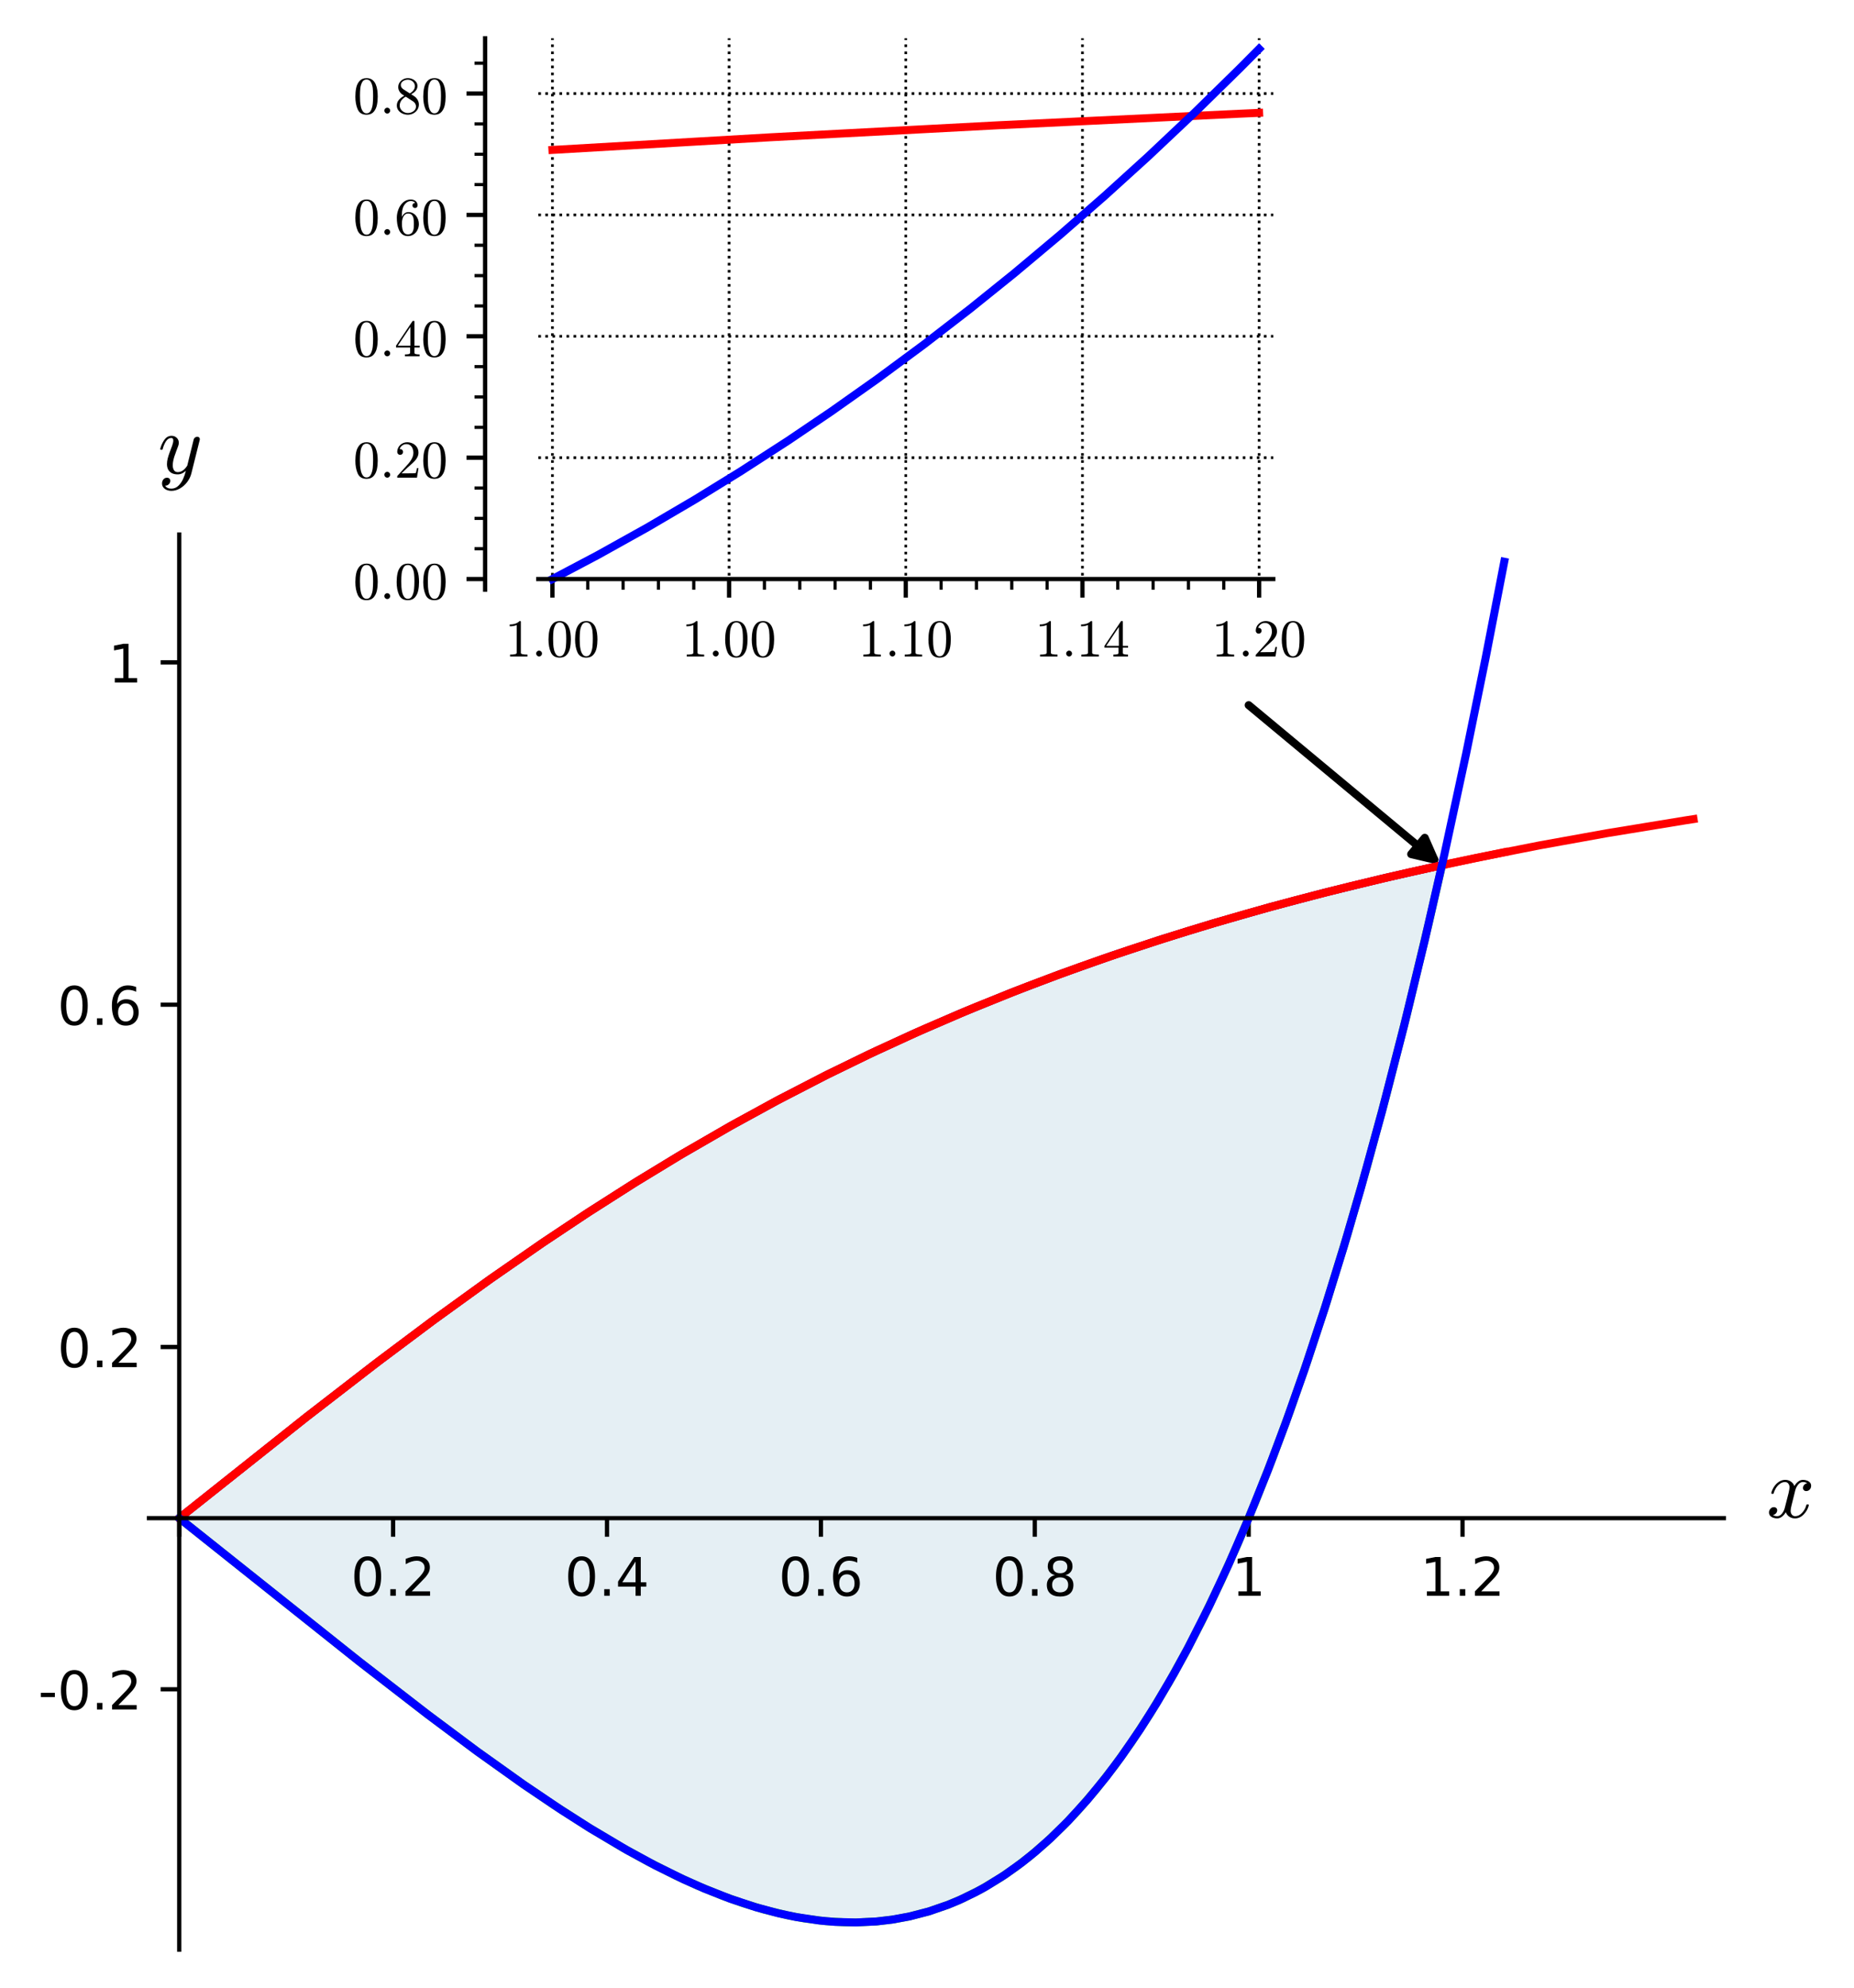 <?xml version="1.0" encoding="utf-8" standalone="no"?>
<!DOCTYPE svg PUBLIC "-//W3C//DTD SVG 1.1//EN"
  "http://www.w3.org/Graphics/SVG/1.1/DTD/svg11.dtd">
<!-- Created with matplotlib (https://matplotlib.org/) -->
<svg height="373.824pt" version="1.1" viewBox="0 0 348.723 373.824" width="348.723pt" xmlns="http://www.w3.org/2000/svg" xmlns:xlink="http://www.w3.org/1999/xlink">
 <defs>
  <style type="text/css">
*{stroke-linecap:butt;stroke-linejoin:round;}
  </style>
 </defs>
 <g id="figure_1">
  <g id="patch_1">
   <path d="M -0 373.824 
L 348.723 373.824 
L 348.723 0 
L -0 0 
z
" style="fill:#ffffff;"/>
  </g>
  <g id="axes_1">
   <g id="patch_2">
    <path d="M 28.014 366.624 
L 324.243 366.624 
L 324.243 100.512 
L 28.014 100.512 
z
" style="fill:#ffffff;"/>
   </g>
   <g id="patch_3">
    <path clip-path="url(#pbba88d4cce)" d="M 271.074 163.372 
L 270.325 166.693 
L 269.576 169.976 
L 268.735 173.615 
L 267.92 177.103 
L 267.274 179.835 
L 266.628 182.541 
L 265.931 185.432 
L 265.233 188.293 
L 264.292 192.103 
L 263.351 195.857 
L 262.361 199.751 
L 261.473 203.19 
L 260.834 205.635 
L 260.195 208.054 
L 259.54 210.509 
L 258.884 212.938 
L 258.249 215.272 
L 257.263 218.843 
L 256.502 221.559 
L 255.741 224.242 
L 254.597 228.21 
L 253.836 230.81 
L 253.074 233.378 
L 252.213 236.242 
L 251.37 239.006 
L 250.526 241.731 
L 249.492 245.018 
L 248.722 247.427 
L 247.579 250.945 
L 246.959 252.822 
L 246.339 254.679 
L 245.645 256.734 
L 244.951 258.765 
L 244.044 261.378 
L 243.137 263.949 
L 242.197 266.568 
L 241.56 268.318 
L 240.923 270.047 
L 240.153 272.111 
L 238.927 275.332 
L 238.009 277.695 
L 237.105 279.983 
L 236.201 282.231 
L 235.249 284.555 
L 234.519 286.307 
L 233.789 288.034 
L 233.346 289.071 
L 232.474 291.082 
L 231.603 293.058 
L 230.905 294.614 
L 230.055 296.48 
L 229.205 298.313 
L 228.552 299.699 
L 227.899 301.067 
L 227.317 302.268 
L 226.398 304.136 
L 225.479 305.968 
L 224.727 307.439 
L 223.976 308.885 
L 223.582 309.633 
L 222.238 312.135 
L 221.547 313.394 
L 220.855 314.633 
L 220.268 315.668 
L 219.507 316.991 
L 218.746 318.29 
L 218.022 319.502 
L 217.298 320.694 
L 216.203 322.459 
L 215.193 324.045 
L 214.334 325.361 
L 213.592 326.476 
L 212.85 327.571 
L 211.892 328.953 
L 210.933 330.3 
L 210.118 331.42 
L 208.88 333.073 
L 207.746 334.54 
L 207.083 335.374 
L 205.721 337.043 
L 204.4 338.599 
L 203.219 339.939 
L 202.297 340.952 
L 201.376 341.937 
L 201.152 342.172 
L 200.055 343.299 
L 198.958 344.387 
L 198.636 344.699 
L 197.184 346.065 
L 196.099 347.042 
L 195.229 347.798 
L 194.36 348.532 
L 193.968 348.855 
L 192.908 349.705 
L 191.848 350.522 
L 191.635 350.682 
L 190.635 351.415 
L 189.636 352.119 
L 188.718 352.741 
L 187.864 353.298 
L 187.01 353.835 
L 186.824 353.949 
L 185.459 354.757 
L 184.378 355.362 
L 183.112 356.03 
L 181.912 356.625 
L 180.963 357.068 
L 179.966 357.51 
L 178.968 357.926 
L 178.486 358.119 
L 176.952 358.693 
L 175.975 359.028 
L 174.181 359.586 
L 173.792 359.697 
L 172.427 360.059 
L 171.207 360.346 
L 169.541 360.685 
L 168.882 360.802 
L 167.785 360.977 
L 166.377 361.164 
L 164.997 361.307 
L 163.943 361.39 
L 163.042 361.444 
L 161.507 361.498 
L 159.665 361.504 
L 158.892 361.487 
L 157.83 361.446 
L 157.065 361.404 
L 155.814 361.312 
L 154.105 361.143 
L 152.963 361.002 
L 152.367 360.919 
L 150.232 360.576 
L 149.225 360.389 
L 147.66 360.066 
L 147.405 360.01 
L 145.358 359.523 
L 145.07 359.45 
L 144.004 359.168 
L 142.082 358.618 
L 141.128 358.326 
L 140.369 358.084 
L 138.092 357.315 
L 137.972 357.272 
L 136.129 356.597 
L 134.857 356.107 
L 133.688 355.64 
L 132.979 355.348 
L 131.115 354.553 
L 130.077 354.094 
L 129.382 353.78 
L 127.59 352.947 
L 127.237 352.778 
L 125.509 351.937 
L 124.659 351.511 
L 122.928 350.624 
L 121.986 350.129 
L 120.806 349.498 
L 119.687 348.888 
L 118.941 348.475 
L 116.898 347.32 
L 115.807 346.69 
L 114.699 346.04 
L 113.884 345.555 
L 112.879 344.951 
L 111.113 343.872 
L 109.944 343.144 
L 109.346 342.769 
L 108.177 342.028 
L 106.133 340.711 
L 104.805 339.842 
L 104.156 339.413 
L 102.887 338.568 
L 101.95 337.937 
L 100.513 336.962 
L 99.457 336.238 
L 97.726 335.039 
L 96.842 334.421 
L 95.357 333.375 
L 94.035 332.435 
L 93.048 331.728 
L 92.561 331.379 
L 90.995 330.246 
L 89.855 329.416 
L 88.639 328.525 
L 87.582 327.747 
L 86.712 327.103 
L 84.984 325.817 
L 84.111 325.164 
L 82.855 324.219 
L 80.854 322.706 
L 80.505 322.442 
L 79.564 321.725 
L 78.085 320.596 
L 76.657 319.5 
L 74.941 318.178 
L 74.554 317.878 
L 73.229 316.852 
L 71.819 315.757 
L 71.129 315.22 
L 69.341 313.824 
L 68.144 312.886 
L 66.647 311.711 
L 65.606 310.891 
L 65.267 310.625 
L 62.969 308.812 
L 62.124 308.144 
L 61.61 307.737 
L 60.546 306.895 
L 58.21 305.041 
L 57.996 304.872 
L 56.451 303.643 
L 55.642 303 
L 54.563 302.141 
L 52.482 300.482 
L 51.444 299.654 
L 50.666 299.033 
L 48.749 297.503 
L 48.335 297.173 
L 46.71 295.874 
L 45.957 295.272 
L 44.453 294.07 
L 43.093 292.982 
L 41.472 291.686 
L 40.456 290.873 
L 39.358 289.995 
L 37.916 288.842 
L 37.192 288.262 
L 36.062 287.358 
L 34.669 286.244 
L 33.711 285.478 
L 33.711 285.478 
L 34.736 284.657 
L 36.361 283.357 
L 37.746 282.25 
L 38.291 281.814 
L 40.236 280.261 
L 40.635 279.942 
L 42.639 278.342 
L 42.858 278.167 
L 44.84 276.588 
L 46.177 275.524 
L 46.344 275.391 
L 47.665 274.341 
L 49.521 272.868 
L 50.755 271.891 
L 51.251 271.498 
L 52.938 270.166 
L 53.747 269.528 
L 55.623 268.051 
L 56.169 267.622 
L 57.598 266.501 
L 58.856 265.517 
L 60.225 264.448 
L 61.268 263.636 
L 62.838 262.416 
L 63.94 261.563 
L 64.186 261.373 
L 66.16 259.849 
L 66.988 259.213 
L 67.825 258.57 
L 69.48 257.304 
L 70.169 256.778 
L 71.746 255.579 
L 73.464 254.279 
L 74.098 253.8 
L 75.628 252.649 
L 76.613 251.911 
L 77.51 251.24 
L 78.742 250.323 
L 80.811 248.79 
L 81.211 248.494 
L 82.271 247.714 
L 83.407 246.881 
L 84.84 245.835 
L 85.93 245.042 
L 87.329 244.03 
L 88.158 243.433 
L 89.813 242.246 
L 90.744 241.581 
L 91.861 240.788 
L 92.871 240.072 
L 94.135 239.182 
L 95.631 238.134 
L 96.959 237.209 
L 98.682 236.017 
L 98.891 235.873 
L 100.1 235.042 
L 101.913 233.805 
L 103.21 232.926 
L 104.009 232.388 
L 105.562 231.346 
L 106.078 231.002 
L 107.813 229.85 
L 108.795 229.202 
L 109.695 228.612 
L 110.679 227.969 
L 112.687 226.667 
L 113.269 226.292 
L 114.958 225.21 
L 115.652 224.769 
L 117.663 223.497 
L 118.566 222.931 
L 119.579 222.299 
L 120.72 221.591 
L 122.206 220.675 
L 122.876 220.265 
L 124.662 219.179 
L 126.072 218.329 
L 126.663 217.974 
L 127.526 217.459 
L 129.698 216.174 
L 130.353 215.789 
L 131.194 215.298 
L 133.131 214.175 
L 133.724 213.834 
L 135.361 212.898 
L 136.087 212.486 
L 137.314 211.794 
L 138.659 211.041 
L 140.068 210.259 
L 141.508 209.467 
L 142.371 208.995 
L 143.871 208.182 
L 144.817 207.672 
L 145.871 207.109 
L 146.593 206.725 
L 147.77 206.102 
L 149.057 205.427 
L 150.422 204.718 
L 151.397 204.214 
L 152.521 203.638 
L 154.225 202.773 
L 155.599 202.082 
L 156.302 201.731 
L 157.656 201.06 
L 158.663 200.565 
L 160.008 199.908 
L 161.082 199.388 
L 162.692 198.615 
L 163.308 198.322 
L 164.955 197.543 
L 166.095 197.01 
L 167.372 196.417 
L 168.318 195.981 
L 169.65 195.372 
L 170.998 194.762 
L 171.682 194.454 
L 173.459 193.662 
L 174.136 193.363 
L 175.16 192.913 
L 177.314 191.976 
L 178.528 191.455 
L 179.684 190.963 
L 180.487 190.623 
L 181.85 190.051 
L 183.031 189.56 
L 183.612 189.32 
L 185.579 188.514 
L 186.937 187.965 
L 187.038 187.924 
L 188.414 187.373 
L 190.065 186.719 
L 191.663 186.094 
L 192.083 185.93 
L 193.002 185.575 
L 194.37 185.05 
L 196.446 184.264 
L 197.561 183.846 
L 198.745 183.407 
L 199.322 183.194 
L 200.592 182.729 
L 201.361 182.449 
L 203.141 181.808 
L 204.282 181.401 
L 205.412 181.001 
L 206.248 180.708 
L 208.212 180.026 
L 209.061 179.734 
L 209.668 179.526 
L 211.885 178.776 
L 212.309 178.634 
L 214.113 178.035 
L 214.494 177.909 
L 216.142 177.37 
L 217.383 176.969 
L 218.635 176.567 
L 219.829 176.188 
L 220.872 175.859 
L 222.506 175.349 
L 223.08 175.172 
L 224.663 174.685 
L 225.929 174.301 
L 226.9 174.008 
L 228.075 173.657 
L 229.58 173.212 
L 230.642 172.901 
L 231.169 172.747 
L 233.432 172.095 
L 233.99 171.936 
L 234.783 171.711 
L 236.497 171.229 
L 237.444 170.965 
L 238.897 170.564 
L 240.057 170.247 
L 241.167 169.946 
L 242.135 169.686 
L 244.074 169.17 
L 244.376 169.09 
L 246.09 168.642 
L 246.632 168.501 
L 248.469 168.028 
L 249.05 167.88 
L 250.504 167.512 
L 252.577 166.994 
L 253.501 166.766 
L 254.05 166.631 
L 255.055 166.386 
L 256.462 166.045 
L 258.537 165.549 
L 259.001 165.439 
L 260.042 165.194 
L 261.913 164.758 
L 263.275 164.445 
L 264.316 164.207 
L 265.512 163.937 
L 266.61 163.69 
L 267.972 163.388 
L 268.11 163.357 
L 269.366 163.081 
L 271.074 162.709 
z
" style="fill:#cde0eb;opacity:0.5;"/>
   </g>
   <g id="matplotlib.axis_1">
    <g id="xtick_1">
     <g id="line2d_1">
      <defs>
       <path d="M 0 0 
L 0 3.5 
" id="m50b30a986e" style="stroke:#000000;stroke-width:0.8;"/>
      </defs>
      <g>
       <use style="stroke:#000000;stroke-width:0.8;" x="33.711" xlink:href="#m50b30a986e" y="285.478"/>
      </g>
     </g>
    </g>
    <g id="xtick_2">
     <g id="line2d_2">
      <g>
       <use style="stroke:#000000;stroke-width:0.8;" x="73.942" xlink:href="#m50b30a986e" y="285.478"/>
      </g>
     </g>
     <g id="text_1">
      <!-- 0.2 -->
      <defs>
       <path d="M 31.781 66.406 
Q 24.172 66.406 20.328 58.906 
Q 16.5 51.422 16.5 36.375 
Q 16.5 21.391 20.328 13.891 
Q 24.172 6.391 31.781 6.391 
Q 39.453 6.391 43.281 13.891 
Q 47.125 21.391 47.125 36.375 
Q 47.125 51.422 43.281 58.906 
Q 39.453 66.406 31.781 66.406 
z
M 31.781 74.219 
Q 44.047 74.219 50.516 64.516 
Q 56.984 54.828 56.984 36.375 
Q 56.984 17.969 50.516 8.266 
Q 44.047 -1.422 31.781 -1.422 
Q 19.531 -1.422 13.062 8.266 
Q 6.594 17.969 6.594 36.375 
Q 6.594 54.828 13.062 64.516 
Q 19.531 74.219 31.781 74.219 
z
" id="DejaVuSans-48"/>
       <path d="M 10.688 12.406 
L 21 12.406 
L 21 0 
L 10.688 0 
z
" id="DejaVuSans-46"/>
       <path d="M 19.188 8.297 
L 53.609 8.297 
L 53.609 0 
L 7.328 0 
L 7.328 8.297 
Q 12.938 14.109 22.625 23.891 
Q 32.328 33.688 34.812 36.531 
Q 39.547 41.844 41.422 45.531 
Q 43.312 49.219 43.312 52.781 
Q 43.312 58.594 39.234 62.25 
Q 35.156 65.922 28.609 65.922 
Q 23.969 65.922 18.812 64.312 
Q 13.672 62.703 7.812 59.422 
L 7.812 69.391 
Q 13.766 71.781 18.938 73 
Q 24.125 74.219 28.422 74.219 
Q 39.75 74.219 46.484 68.547 
Q 53.219 62.891 53.219 53.422 
Q 53.219 48.922 51.531 44.891 
Q 49.859 40.875 45.406 35.406 
Q 44.188 33.984 37.641 27.219 
Q 31.109 20.453 19.188 8.297 
z
" id="DejaVuSans-50"/>
      </defs>
      <g transform="translate(65.99 300.076)scale(0.1 -0.1)">
       <use xlink:href="#DejaVuSans-48"/>
       <use x="63.623" xlink:href="#DejaVuSans-46"/>
       <use x="95.41" xlink:href="#DejaVuSans-50"/>
      </g>
     </g>
    </g>
    <g id="xtick_3">
     <g id="line2d_3">
      <g>
       <use style="stroke:#000000;stroke-width:0.8;" x="114.173" xlink:href="#m50b30a986e" y="285.478"/>
      </g>
     </g>
     <g id="text_2">
      <!-- 0.4 -->
      <defs>
       <path d="M 37.797 64.312 
L 12.891 25.391 
L 37.797 25.391 
z
M 35.203 72.906 
L 47.609 72.906 
L 47.609 25.391 
L 58.016 25.391 
L 58.016 17.188 
L 47.609 17.188 
L 47.609 0 
L 37.797 0 
L 37.797 17.188 
L 4.891 17.188 
L 4.891 26.703 
z
" id="DejaVuSans-52"/>
      </defs>
      <g transform="translate(106.221 300.076)scale(0.1 -0.1)">
       <use xlink:href="#DejaVuSans-48"/>
       <use x="63.623" xlink:href="#DejaVuSans-46"/>
       <use x="95.41" xlink:href="#DejaVuSans-52"/>
      </g>
     </g>
    </g>
    <g id="xtick_4">
     <g id="line2d_4">
      <g>
       <use style="stroke:#000000;stroke-width:0.8;" x="154.404" xlink:href="#m50b30a986e" y="285.478"/>
      </g>
     </g>
     <g id="text_3">
      <!-- 0.6 -->
      <defs>
       <path d="M 33.016 40.375 
Q 26.375 40.375 22.484 35.828 
Q 18.609 31.297 18.609 23.391 
Q 18.609 15.531 22.484 10.953 
Q 26.375 6.391 33.016 6.391 
Q 39.656 6.391 43.531 10.953 
Q 47.406 15.531 47.406 23.391 
Q 47.406 31.297 43.531 35.828 
Q 39.656 40.375 33.016 40.375 
z
M 52.594 71.297 
L 52.594 62.312 
Q 48.875 64.062 45.094 64.984 
Q 41.312 65.922 37.594 65.922 
Q 27.828 65.922 22.672 59.328 
Q 17.531 52.734 16.797 39.406 
Q 19.672 43.656 24.016 45.922 
Q 28.375 48.188 33.594 48.188 
Q 44.578 48.188 50.953 41.516 
Q 57.328 34.859 57.328 23.391 
Q 57.328 12.156 50.688 5.359 
Q 44.047 -1.422 33.016 -1.422 
Q 20.359 -1.422 13.672 8.266 
Q 6.984 17.969 6.984 36.375 
Q 6.984 53.656 15.188 63.938 
Q 23.391 74.219 37.203 74.219 
Q 40.922 74.219 44.703 73.484 
Q 48.484 72.75 52.594 71.297 
z
" id="DejaVuSans-54"/>
      </defs>
      <g transform="translate(146.452 300.076)scale(0.1 -0.1)">
       <use xlink:href="#DejaVuSans-48"/>
       <use x="63.623" xlink:href="#DejaVuSans-46"/>
       <use x="95.41" xlink:href="#DejaVuSans-54"/>
      </g>
     </g>
    </g>
    <g id="xtick_5">
     <g id="line2d_5">
      <g>
       <use style="stroke:#000000;stroke-width:0.8;" x="194.635" xlink:href="#m50b30a986e" y="285.478"/>
      </g>
     </g>
     <g id="text_4">
      <!-- 0.8 -->
      <defs>
       <path d="M 31.781 34.625 
Q 24.75 34.625 20.719 30.859 
Q 16.703 27.094 16.703 20.516 
Q 16.703 13.922 20.719 10.156 
Q 24.75 6.391 31.781 6.391 
Q 38.812 6.391 42.859 10.172 
Q 46.922 13.969 46.922 20.516 
Q 46.922 27.094 42.891 30.859 
Q 38.875 34.625 31.781 34.625 
z
M 21.922 38.812 
Q 15.578 40.375 12.031 44.719 
Q 8.5 49.078 8.5 55.328 
Q 8.5 64.062 14.719 69.141 
Q 20.953 74.219 31.781 74.219 
Q 42.672 74.219 48.875 69.141 
Q 55.078 64.062 55.078 55.328 
Q 55.078 49.078 51.531 44.719 
Q 48 40.375 41.703 38.812 
Q 48.828 37.156 52.797 32.312 
Q 56.781 27.484 56.781 20.516 
Q 56.781 9.906 50.312 4.234 
Q 43.844 -1.422 31.781 -1.422 
Q 19.734 -1.422 13.25 4.234 
Q 6.781 9.906 6.781 20.516 
Q 6.781 27.484 10.781 32.312 
Q 14.797 37.156 21.922 38.812 
z
M 18.312 54.391 
Q 18.312 48.734 21.844 45.562 
Q 25.391 42.391 31.781 42.391 
Q 38.141 42.391 41.719 45.562 
Q 45.312 48.734 45.312 54.391 
Q 45.312 60.062 41.719 63.234 
Q 38.141 66.406 31.781 66.406 
Q 25.391 66.406 21.844 63.234 
Q 18.312 60.062 18.312 54.391 
z
" id="DejaVuSans-56"/>
      </defs>
      <g transform="translate(186.683 300.076)scale(0.1 -0.1)">
       <use xlink:href="#DejaVuSans-48"/>
       <use x="63.623" xlink:href="#DejaVuSans-46"/>
       <use x="95.41" xlink:href="#DejaVuSans-56"/>
      </g>
     </g>
    </g>
    <g id="xtick_6">
     <g id="line2d_6">
      <g>
       <use style="stroke:#000000;stroke-width:0.8;" x="234.866" xlink:href="#m50b30a986e" y="285.478"/>
      </g>
     </g>
     <g id="text_5">
      <!-- 1 -->
      <defs>
       <path d="M 12.406 8.297 
L 28.516 8.297 
L 28.516 63.922 
L 10.984 60.406 
L 10.984 69.391 
L 28.422 72.906 
L 38.281 72.906 
L 38.281 8.297 
L 54.391 8.297 
L 54.391 0 
L 12.406 0 
z
" id="DejaVuSans-49"/>
      </defs>
      <g transform="translate(231.685 300.076)scale(0.1 -0.1)">
       <use xlink:href="#DejaVuSans-49"/>
      </g>
     </g>
    </g>
    <g id="xtick_7">
     <g id="line2d_7">
      <g>
       <use style="stroke:#000000;stroke-width:0.8;" x="275.097" xlink:href="#m50b30a986e" y="285.478"/>
      </g>
     </g>
     <g id="text_6">
      <!-- 1.2 -->
      <g transform="translate(267.145 300.076)scale(0.1 -0.1)">
       <use xlink:href="#DejaVuSans-49"/>
       <use x="63.623" xlink:href="#DejaVuSans-46"/>
       <use x="95.41" xlink:href="#DejaVuSans-50"/>
      </g>
     </g>
    </g>
    <g id="text_7">
     <!-- $x$ -->
     <defs>
      <path d="M 7.812 2.875 
Q 9.578 1.516 12.797 1.516 
Q 15.922 1.516 18.312 4.516 
Q 20.703 7.516 21.578 11.078 
L 26.125 28.812 
Q 27.203 33.641 27.203 35.406 
Q 27.203 37.891 25.812 39.75 
Q 24.422 41.609 21.922 41.609 
Q 18.75 41.609 15.969 39.625 
Q 13.188 37.641 11.281 34.594 
Q 9.375 31.547 8.594 28.422 
Q 8.406 27.781 7.812 27.781 
L 6.594 27.781 
Q 5.812 27.781 5.812 28.719 
L 5.812 29 
Q 6.781 32.719 9.125 36.25 
Q 11.469 39.797 14.859 41.984 
Q 18.266 44.188 22.125 44.188 
Q 25.781 44.188 28.734 42.234 
Q 31.688 40.281 32.906 36.922 
Q 34.625 39.984 37.281 42.078 
Q 39.938 44.188 43.109 44.188 
Q 45.266 44.188 47.5 43.422 
Q 49.75 42.672 51.172 41.109 
Q 52.594 39.547 52.594 37.203 
Q 52.594 34.672 50.953 32.828 
Q 49.312 31 46.781 31 
Q 45.172 31 44.094 32.031 
Q 43.016 33.062 43.016 34.625 
Q 43.016 36.719 44.453 38.297 
Q 45.906 39.891 47.906 40.188 
Q 46.094 41.609 42.922 41.609 
Q 39.703 41.609 37.328 38.625 
Q 34.969 35.641 33.984 31.984 
L 29.594 14.312 
Q 28.516 10.297 28.516 7.719 
Q 28.516 5.172 29.953 3.344 
Q 31.391 1.516 33.797 1.516 
Q 38.484 1.516 42.156 5.641 
Q 45.844 9.766 47.016 14.703 
Q 47.219 15.281 47.797 15.281 
L 49.031 15.281 
Q 49.422 15.281 49.656 15.016 
Q 49.906 14.75 49.906 14.406 
Q 49.906 14.312 49.812 14.109 
Q 48.391 8.156 43.844 3.516 
Q 39.312 -1.125 33.594 -1.125 
Q 29.938 -1.125 26.984 0.844 
Q 24.031 2.828 22.797 6.203 
Q 21.234 3.266 18.469 1.062 
Q 15.719 -1.125 12.594 -1.125 
Q 10.453 -1.125 8.172 -0.359 
Q 5.906 0.391 4.484 1.953 
Q 3.078 3.516 3.078 5.906 
Q 3.078 8.25 4.703 10.172 
Q 6.344 12.109 8.797 12.109 
Q 10.453 12.109 11.578 11.109 
Q 12.703 10.109 12.703 8.5 
Q 12.703 6.391 11.297 4.828 
Q 9.906 3.266 7.812 2.875 
z
" id="Cmmi10-120"/>
     </defs>
     <g transform="translate(332.243 285.478)scale(0.16 -0.16)">
      <use transform="translate(0 0.812)" xlink:href="#Cmmi10-120"/>
     </g>
    </g>
   </g>
   <g id="matplotlib.axis_2">
    <g id="ytick_1">
     <g id="line2d_8">
      <defs>
       <path d="M 0 0 
L -3.5 0 
" id="m13947f23fd" style="stroke:#000000;stroke-width:0.8;"/>
      </defs>
      <g>
       <use style="stroke:#000000;stroke-width:0.8;" x="33.711" xlink:href="#m13947f23fd" y="317.662"/>
      </g>
     </g>
     <g id="text_8">
      <!-- -0.2 -->
      <defs>
       <path d="M 4.891 31.391 
L 31.203 31.391 
L 31.203 23.391 
L 4.891 23.391 
z
" id="DejaVuSans-45"/>
      </defs>
      <g transform="translate(7.2 321.462)scale(0.1 -0.1)">
       <use xlink:href="#DejaVuSans-45"/>
       <use x="36.084" xlink:href="#DejaVuSans-48"/>
       <use x="99.707" xlink:href="#DejaVuSans-46"/>
       <use x="131.494" xlink:href="#DejaVuSans-50"/>
      </g>
     </g>
    </g>
    <g id="ytick_2">
     <g id="line2d_9">
      <g>
       <use style="stroke:#000000;stroke-width:0.8;" x="33.711" xlink:href="#m13947f23fd" y="253.293"/>
      </g>
     </g>
     <g id="text_9">
      <!-- 0.2 -->
      <g transform="translate(10.808 257.092)scale(0.1 -0.1)">
       <use xlink:href="#DejaVuSans-48"/>
       <use x="63.623" xlink:href="#DejaVuSans-46"/>
       <use x="95.41" xlink:href="#DejaVuSans-50"/>
      </g>
     </g>
    </g>
    <g id="ytick_3">
     <g id="line2d_10">
      <g>
       <use style="stroke:#000000;stroke-width:0.8;" x="33.711" xlink:href="#m13947f23fd" y="188.923"/>
      </g>
     </g>
     <g id="text_10">
      <!-- 0.6 -->
      <g transform="translate(10.808 192.722)scale(0.1 -0.1)">
       <use xlink:href="#DejaVuSans-48"/>
       <use x="63.623" xlink:href="#DejaVuSans-46"/>
       <use x="95.41" xlink:href="#DejaVuSans-54"/>
      </g>
     </g>
    </g>
    <g id="ytick_4">
     <g id="line2d_11">
      <g>
       <use style="stroke:#000000;stroke-width:0.8;" x="33.711" xlink:href="#m13947f23fd" y="124.554"/>
      </g>
     </g>
     <g id="text_11">
      <!-- 1 -->
      <g transform="translate(20.348 128.353)scale(0.1 -0.1)">
       <use xlink:href="#DejaVuSans-49"/>
      </g>
     </g>
    </g>
    <g id="text_12">
     <!-- $y$ -->
     <defs>
      <path d="M 8.406 -14.312 
Q 10.5 -17.922 15.719 -17.922 
Q 20.453 -17.922 23.922 -14.594 
Q 27.391 -11.281 29.516 -6.562 
Q 31.641 -1.859 32.812 3.078 
Q 28.375 -1.125 23.188 -1.125 
Q 19.234 -1.125 16.453 0.234 
Q 13.672 1.609 12.125 4.312 
Q 10.594 7.031 10.594 10.891 
Q 10.594 14.156 11.469 17.594 
Q 12.359 21.047 13.938 25.266 
Q 15.531 29.5 16.703 32.625 
Q 18.016 36.281 18.016 38.625 
Q 18.016 41.609 15.828 41.609 
Q 11.859 41.609 9.297 37.531 
Q 6.734 33.453 5.516 28.422 
Q 5.328 27.781 4.688 27.781 
L 3.516 27.781 
Q 2.688 27.781 2.688 28.719 
L 2.688 29 
Q 4.297 34.969 7.609 39.578 
Q 10.938 44.188 16.016 44.188 
Q 19.578 44.188 22.047 41.844 
Q 24.516 39.5 24.516 35.891 
Q 24.516 34.031 23.688 31.984 
Q 23.25 30.766 21.688 26.656 
Q 20.125 22.562 19.281 19.875 
Q 18.453 17.188 17.922 14.594 
Q 17.391 12.016 17.391 9.422 
Q 17.391 6.109 18.797 3.812 
Q 20.219 1.516 23.297 1.516 
Q 29.5 1.516 34.422 9.078 
L 42 39.891 
Q 42.328 41.219 43.547 42.156 
Q 44.781 43.109 46.188 43.109 
Q 47.406 43.109 48.312 42.328 
Q 49.219 41.547 49.219 40.281 
Q 49.219 39.703 49.125 39.5 
L 39.203 -0.297 
Q 37.891 -5.422 34.375 -10.109 
Q 30.859 -14.797 25.906 -17.656 
Q 20.953 -20.516 15.578 -20.516 
Q 12.984 -20.516 10.438 -19.5 
Q 7.906 -18.5 6.344 -16.5 
Q 4.781 -14.5 4.781 -11.812 
Q 4.781 -9.078 6.391 -7.078 
Q 8.016 -5.078 10.688 -5.078 
Q 12.312 -5.078 13.406 -6.078 
Q 14.5 -7.078 14.5 -8.688 
Q 14.5 -10.984 12.781 -12.688 
Q 11.078 -14.406 8.797 -14.406 
Q 8.688 -14.359 8.594 -14.328 
Q 8.5 -14.312 8.406 -14.312 
z
" id="Cmmi10-121"/>
     </defs>
     <g transform="translate(29.711 89.152)scale(0.16 -0.16)">
      <use transform="translate(0 0.812)" xlink:href="#Cmmi10-121"/>
     </g>
    </g>
   </g>
   <g id="patch_4">
    <path clip-path="url(#pbba88d4cce)" d="M 234.866 132.6 
Q 252.97 147.655 269.784 161.637 
" style="fill:none;stroke:#000000;stroke-linecap:round;stroke-width:1.5;"/>
    <path clip-path="url(#pbba88d4cce)" d="M 267.987 157.542 
L 269.784 161.637 
L 265.43 160.617 
L 267.987 157.542 
z
" style="stroke:#000000;stroke-linecap:round;stroke-width:1.5;"/>
   </g>
   <g id="line2d_12">
    <path clip-path="url(#pbba88d4cce)" d="M 33.711 285.478 
L 57.598 266.501 
L 70.169 256.778 
L 81.211 248.494 
L 91.861 240.788 
L 101.913 233.805 
L 110.679 227.969 
L 119.579 222.299 
L 127.526 217.459 
L 137.314 211.794 
L 146.593 206.725 
L 155.599 202.082 
L 163.308 198.322 
L 171.682 194.454 
L 180.487 190.623 
L 190.065 186.719 
L 199.322 183.194 
L 209.061 179.734 
L 218.635 176.567 
L 228.075 173.657 
L 238.897 170.564 
L 249.05 167.88 
L 260.042 165.194 
L 271.074 162.709 
L 271.074 162.709 
" style="fill:none;stroke:#0000cc;stroke-linecap:square;stroke-width:1.5;"/>
   </g>
   <g id="line2d_13">
    <path clip-path="url(#pbba88d4cce)" d="M 33.711 285.478 
L 67.678 312.52 
L 80.208 322.216 
L 89.845 329.409 
L 98.424 335.524 
L 104.161 339.416 
L 110.668 343.596 
L 117.021 347.391 
L 121.912 350.09 
L 127.18 352.751 
L 131.229 354.603 
L 135.847 356.49 
L 139.685 357.861 
L 143.748 359.098 
L 148.137 360.168 
L 151.232 360.746 
L 155.273 361.264 
L 158.962 361.489 
L 161.054 361.506 
L 164.931 361.313 
L 168.161 360.92 
L 170.87 360.419 
L 174.618 359.457 
L 178.285 358.197 
L 181.035 357.035 
L 184.664 355.205 
L 188.2 353.082 
L 191.086 351.088 
L 193.723 349.054 
L 196.812 346.404 
L 200.096 343.258 
L 202.642 340.577 
L 206.219 336.441 
L 209.673 332.02 
L 212.806 327.635 
L 216.31 322.289 
L 219.775 316.527 
L 223.168 310.412 
L 226.018 304.898 
L 229.666 297.324 
L 232.694 290.578 
L 236.099 282.482 
L 239.375 274.163 
L 242.617 265.404 
L 245.911 255.951 
L 249.5 244.992 
L 253.451 232.112 
L 257.102 219.417 
L 260.617 206.458 
L 264.612 190.814 
L 268.764 173.491 
L 271.074 163.372 
L 271.074 163.372 
" style="fill:none;stroke:#3ccc00;stroke-linecap:square;stroke-width:1.5;"/>
   </g>
   <g id="line2d_14">
    <path clip-path="url(#pbba88d4cce)" d="M 33.711 285.478 
L 57.516 266.566 
L 71.723 255.597 
L 81.673 248.154 
L 92.362 240.432 
L 102.365 233.499 
L 110.859 227.852 
L 119.905 222.096 
L 128.482 216.892 
L 137.238 211.836 
L 146.127 206.972 
L 155.558 202.103 
L 164.885 197.576 
L 174.188 193.34 
L 183.483 189.373 
L 193.291 185.464 
L 202.89 181.898 
L 212.319 178.631 
L 223.457 175.055 
L 234.439 171.808 
L 243.683 169.273 
L 254.05 166.631 
L 265.272 163.991 
L 277.545 161.343 
L 289.515 158.98 
L 302.266 156.678 
L 316.941 154.276 
L 318.546 154.028 
L 318.546 154.028 
" style="fill:none;stroke:#ff0000;stroke-linecap:square;stroke-width:1.5;"/>
   </g>
   <g id="line2d_15">
    <path clip-path="url(#pbba88d4cce)" d="M 33.711 285.478 
L 57.782 266.357 
L 71.036 256.119 
L 81.726 248.115 
L 92.493 240.34 
L 101.864 233.839 
L 109.957 228.44 
L 119.133 222.577 
L 128.311 216.993 
L 138.186 211.305 
L 146.051 207.013 
L 155.141 202.312 
L 163.657 198.156 
L 172.537 194.072 
L 181.528 190.186 
L 190.703 186.469 
L 198.438 183.52 
L 207.411 180.303 
L 217.982 176.776 
L 228.526 173.523 
L 238.964 170.546 
L 249.768 167.698 
L 261.056 164.957 
L 272.927 162.312 
L 282.942 160.252 
L 282.942 160.252 
" style="fill:none;stroke:#ff0000;stroke-linecap:square;stroke-width:1.5;"/>
   </g>
   <g id="line2d_16">
    <path clip-path="url(#pbba88d4cce)" d="M 33.711 285.478 
L 67.538 312.411 
L 80.441 322.393 
L 89.663 329.276 
L 98.474 335.559 
L 105.581 340.351 
L 111.049 343.832 
L 117.935 347.911 
L 123.289 350.812 
L 128.551 353.398 
L 132.544 355.166 
L 137.376 357.059 
L 142.15 358.638 
L 146.362 359.77 
L 149.695 360.478 
L 154.121 361.145 
L 157.067 361.404 
L 160.979 361.506 
L 164.854 361.32 
L 167.724 360.986 
L 171.131 360.363 
L 174.715 359.428 
L 178.356 358.169 
L 180.406 357.318 
L 183.491 355.835 
L 185.485 354.743 
L 189.033 352.531 
L 192.238 350.225 
L 194.741 348.213 
L 197.672 345.614 
L 200.917 342.417 
L 204.509 338.473 
L 208.071 334.123 
L 210.919 330.319 
L 214.476 325.146 
L 217.56 320.266 
L 220.878 314.593 
L 223.51 309.768 
L 227.47 301.953 
L 231.117 294.143 
L 234.672 285.942 
L 238.456 276.549 
L 241.823 267.598 
L 245.337 257.638 
L 249.144 246.112 
L 252.738 234.502 
L 255.962 223.464 
L 259.917 209.098 
L 264.045 193.093 
L 267.974 176.874 
L 271.678 160.667 
L 275.754 141.771 
L 279.413 123.834 
L 282.942 105.63 
L 282.942 105.63 
" style="fill:none;stroke:#0000ff;stroke-linecap:square;stroke-width:1.5;"/>
   </g>
   <g id="patch_5">
    <path d="M 33.711 366.624 
L 33.711 100.512 
" style="fill:none;stroke:#000000;stroke-linecap:square;stroke-linejoin:miter;stroke-width:0.8;"/>
   </g>
   <g id="patch_6">
    <path d="M 28.014 285.478 
L 324.243 285.478 
" style="fill:none;stroke:#000000;stroke-linecap:square;stroke-linejoin:miter;stroke-width:0.8;"/>
   </g>
  </g>
  <g id="axes_2">
   <g id="patch_7">
    <path d="M 101.249 110.88 
L 239.489 110.88 
L 239.489 7.2 
L 101.249 7.2 
z
" style="fill:#ffffff;"/>
   </g>
   <g id="matplotlib.axis_3">
    <g id="xtick_8">
     <g id="line2d_17">
      <path clip-path="url(#p9039440d8b)" d="M 103.907 110.88 
L 103.907 7.2 
" style="fill:none;stroke:#000000;stroke-dasharray:0.5,0.825;stroke-dashoffset:0;stroke-width:0.5;"/>
     </g>
     <g id="line2d_18">
      <g>
       <use style="stroke:#000000;stroke-width:0.8;" x="103.907" xlink:href="#m50b30a986e" y="108.886"/>
      </g>
     </g>
     <g id="text_13">
      <!-- $1.00$ -->
      <defs>
       <path d="M 9.281 0 
L 9.281 3.516 
Q 21.781 3.516 21.781 6.688 
L 21.781 59.188 
Q 16.609 56.688 8.688 56.688 
L 8.688 60.203 
Q 20.953 60.203 27.203 66.609 
L 28.609 66.609 
Q 28.953 66.609 29.266 66.328 
Q 29.594 66.062 29.594 65.719 
L 29.594 6.688 
Q 29.594 3.516 42.094 3.516 
L 42.094 0 
z
" id="Cmr10-49"/>
       <path d="M 8.406 5.516 
Q 8.406 7.766 10.062 9.375 
Q 11.719 10.984 13.922 10.984 
Q 15.281 10.984 16.594 10.25 
Q 17.922 9.516 18.656 8.203 
Q 19.391 6.891 19.391 5.516 
Q 19.391 3.328 17.766 1.656 
Q 16.156 0 13.922 0 
Q 11.719 0 10.062 1.656 
Q 8.406 3.328 8.406 5.516 
z
" id="Cmmi10-58"/>
       <path d="M 25 -2.203 
Q 12.75 -2.203 8.328 7.875 
Q 3.906 17.969 3.906 31.891 
Q 3.906 40.578 5.484 48.234 
Q 7.078 55.906 11.781 61.25 
Q 16.5 66.609 25 66.609 
Q 31.594 66.609 35.781 63.375 
Q 39.984 60.156 42.188 55.047 
Q 44.391 49.953 45.188 44.109 
Q 46 38.281 46 31.891 
Q 46 23.297 44.406 15.797 
Q 42.828 8.297 38.188 3.047 
Q 33.547 -2.203 25 -2.203 
z
M 25 0.391 
Q 30.562 0.391 33.297 6.094 
Q 36.031 11.812 36.672 18.75 
Q 37.312 25.688 37.312 33.5 
Q 37.312 41.016 36.672 47.359 
Q 36.031 53.719 33.312 58.859 
Q 30.609 64.016 25 64.016 
Q 19.344 64.016 16.609 58.828 
Q 13.875 53.656 13.234 47.328 
Q 12.594 41.016 12.594 33.5 
Q 12.594 27.938 12.859 23 
Q 13.141 18.062 14.312 12.812 
Q 15.484 7.562 18.094 3.969 
Q 20.703 0.391 25 0.391 
z
" id="Cmr10-48"/>
      </defs>
      <g transform="translate(95.007 123.485)scale(0.1 -0.1)">
       <use transform="translate(0 0.391)" xlink:href="#Cmr10-49"/>
       <use transform="translate(50 0.391)" xlink:href="#Cmmi10-58"/>
       <use transform="translate(77.686 0.391)" xlink:href="#Cmr10-48"/>
       <use transform="translate(127.686 0.391)" xlink:href="#Cmr10-48"/>
      </g>
     </g>
    </g>
    <g id="xtick_9">
     <g id="line2d_19">
      <path clip-path="url(#p9039440d8b)" d="M 137.138 110.88 
L 137.138 7.2 
" style="fill:none;stroke:#000000;stroke-dasharray:0.5,0.825;stroke-dashoffset:0;stroke-width:0.5;"/>
     </g>
     <g id="line2d_20">
      <g>
       <use style="stroke:#000000;stroke-width:0.8;" x="137.138" xlink:href="#m50b30a986e" y="108.886"/>
      </g>
     </g>
     <g id="text_14">
      <!-- $1.00$ -->
      <g transform="translate(128.238 123.485)scale(0.1 -0.1)">
       <use transform="translate(0 0.391)" xlink:href="#Cmr10-49"/>
       <use transform="translate(50 0.391)" xlink:href="#Cmmi10-58"/>
       <use transform="translate(77.686 0.391)" xlink:href="#Cmr10-48"/>
       <use transform="translate(127.686 0.391)" xlink:href="#Cmr10-48"/>
      </g>
     </g>
    </g>
    <g id="xtick_10">
     <g id="line2d_21">
      <path clip-path="url(#p9039440d8b)" d="M 170.369 110.88 
L 170.369 7.2 
" style="fill:none;stroke:#000000;stroke-dasharray:0.5,0.825;stroke-dashoffset:0;stroke-width:0.5;"/>
     </g>
     <g id="line2d_22">
      <g>
       <use style="stroke:#000000;stroke-width:0.8;" x="170.369" xlink:href="#m50b30a986e" y="108.886"/>
      </g>
     </g>
     <g id="text_15">
      <!-- $1.10$ -->
      <g transform="translate(161.469 123.485)scale(0.1 -0.1)">
       <use transform="translate(0 0.391)" xlink:href="#Cmr10-49"/>
       <use transform="translate(50 0.391)" xlink:href="#Cmmi10-58"/>
       <use transform="translate(77.686 0.391)" xlink:href="#Cmr10-49"/>
       <use transform="translate(127.686 0.391)" xlink:href="#Cmr10-48"/>
      </g>
     </g>
    </g>
    <g id="xtick_11">
     <g id="line2d_23">
      <path clip-path="url(#p9039440d8b)" d="M 203.599 110.88 
L 203.599 7.2 
" style="fill:none;stroke:#000000;stroke-dasharray:0.5,0.825;stroke-dashoffset:0;stroke-width:0.5;"/>
     </g>
     <g id="line2d_24">
      <g>
       <use style="stroke:#000000;stroke-width:0.8;" x="203.599" xlink:href="#m50b30a986e" y="108.886"/>
      </g>
     </g>
     <g id="text_16">
      <!-- $1.14$ -->
      <defs>
       <path d="M 2.781 16.5 
L 2.781 20.016 
L 33.688 66.109 
Q 34.031 66.609 34.719 66.609 
L 36.188 66.609 
Q 37.312 66.609 37.312 65.484 
L 37.312 20.016 
L 47.125 20.016 
L 47.125 16.5 
L 37.312 16.5 
L 37.312 6.688 
Q 37.312 4.641 40.234 4.078 
Q 43.172 3.516 47.016 3.516 
L 47.016 0 
L 19.484 0 
L 19.484 3.516 
Q 23.344 3.516 26.266 4.078 
Q 29.203 4.641 29.203 6.688 
L 29.203 16.5 
z
M 6.109 20.016 
L 29.781 20.016 
L 29.781 55.422 
z
" id="Cmr10-52"/>
      </defs>
      <g transform="translate(194.699 123.485)scale(0.1 -0.1)">
       <use transform="translate(0 0.391)" xlink:href="#Cmr10-49"/>
       <use transform="translate(50 0.391)" xlink:href="#Cmmi10-58"/>
       <use transform="translate(77.686 0.391)" xlink:href="#Cmr10-49"/>
       <use transform="translate(127.686 0.391)" xlink:href="#Cmr10-52"/>
      </g>
     </g>
    </g>
    <g id="xtick_12">
     <g id="line2d_25">
      <path clip-path="url(#p9039440d8b)" d="M 236.83 110.88 
L 236.83 7.2 
" style="fill:none;stroke:#000000;stroke-dasharray:0.5,0.825;stroke-dashoffset:0;stroke-width:0.5;"/>
     </g>
     <g id="line2d_26">
      <g>
       <use style="stroke:#000000;stroke-width:0.8;" x="236.83" xlink:href="#m50b30a986e" y="108.886"/>
      </g>
     </g>
     <g id="text_17">
      <!-- $1.20$ -->
      <defs>
       <path d="M 4.984 0 
L 4.984 2.688 
Q 4.984 2.938 5.172 3.219 
L 20.703 20.406 
Q 24.219 24.219 26.406 26.797 
Q 28.609 29.391 30.75 32.766 
Q 32.906 36.141 34.156 39.625 
Q 35.406 43.109 35.406 47.016 
Q 35.406 51.125 33.891 54.859 
Q 32.375 58.594 29.375 60.844 
Q 26.375 63.094 22.125 63.094 
Q 17.781 63.094 14.312 60.469 
Q 10.844 57.859 9.422 53.719 
Q 9.812 53.812 10.5 53.812 
Q 12.75 53.812 14.328 52.297 
Q 15.922 50.781 15.922 48.391 
Q 15.922 46.094 14.328 44.5 
Q 12.75 42.922 10.5 42.922 
Q 8.156 42.922 6.562 44.547 
Q 4.984 46.188 4.984 48.391 
Q 4.984 52.156 6.391 55.438 
Q 7.812 58.734 10.469 61.297 
Q 13.141 63.875 16.484 65.234 
Q 19.828 66.609 23.578 66.609 
Q 29.297 66.609 34.219 64.188 
Q 39.156 61.766 42.031 57.344 
Q 44.922 52.938 44.922 47.016 
Q 44.922 42.672 43.016 38.766 
Q 41.109 34.859 38.125 31.656 
Q 35.156 28.469 30.516 24.406 
Q 25.875 20.359 24.422 19 
L 13.094 8.109 
L 22.703 8.109 
Q 29.781 8.109 34.547 8.219 
Q 39.312 8.344 39.594 8.594 
Q 40.766 9.859 42 17.828 
L 44.922 17.828 
L 42.094 0 
z
" id="Cmr10-50"/>
      </defs>
      <g transform="translate(227.93 123.485)scale(0.1 -0.1)">
       <use transform="translate(0 0.391)" xlink:href="#Cmr10-49"/>
       <use transform="translate(50 0.391)" xlink:href="#Cmmi10-58"/>
       <use transform="translate(77.686 0.391)" xlink:href="#Cmr10-50"/>
       <use transform="translate(127.686 0.391)" xlink:href="#Cmr10-48"/>
      </g>
     </g>
    </g>
    <g id="xtick_13">
     <g id="line2d_27">
      <defs>
       <path d="M 0 0 
L 0 2 
" id="me4940132b3" style="stroke:#000000;stroke-width:0.6;"/>
      </defs>
      <g>
       <use style="stroke:#000000;stroke-width:0.6;" x="110.553" xlink:href="#me4940132b3" y="108.886"/>
      </g>
     </g>
    </g>
    <g id="xtick_14">
     <g id="line2d_28">
      <g>
       <use style="stroke:#000000;stroke-width:0.6;" x="117.199" xlink:href="#me4940132b3" y="108.886"/>
      </g>
     </g>
    </g>
    <g id="xtick_15">
     <g id="line2d_29">
      <g>
       <use style="stroke:#000000;stroke-width:0.6;" x="123.846" xlink:href="#me4940132b3" y="108.886"/>
      </g>
     </g>
    </g>
    <g id="xtick_16">
     <g id="line2d_30">
      <g>
       <use style="stroke:#000000;stroke-width:0.6;" x="130.492" xlink:href="#me4940132b3" y="108.886"/>
      </g>
     </g>
    </g>
    <g id="xtick_17">
     <g id="line2d_31">
      <g>
       <use style="stroke:#000000;stroke-width:0.6;" x="143.784" xlink:href="#me4940132b3" y="108.886"/>
      </g>
     </g>
    </g>
    <g id="xtick_18">
     <g id="line2d_32">
      <g>
       <use style="stroke:#000000;stroke-width:0.6;" x="150.43" xlink:href="#me4940132b3" y="108.886"/>
      </g>
     </g>
    </g>
    <g id="xtick_19">
     <g id="line2d_33">
      <g>
       <use style="stroke:#000000;stroke-width:0.6;" x="157.076" xlink:href="#me4940132b3" y="108.886"/>
      </g>
     </g>
    </g>
    <g id="xtick_20">
     <g id="line2d_34">
      <g>
       <use style="stroke:#000000;stroke-width:0.6;" x="163.722" xlink:href="#me4940132b3" y="108.886"/>
      </g>
     </g>
    </g>
    <g id="xtick_21">
     <g id="line2d_35">
      <g>
       <use style="stroke:#000000;stroke-width:0.6;" x="177.015" xlink:href="#me4940132b3" y="108.886"/>
      </g>
     </g>
    </g>
    <g id="xtick_22">
     <g id="line2d_36">
      <g>
       <use style="stroke:#000000;stroke-width:0.6;" x="183.661" xlink:href="#me4940132b3" y="108.886"/>
      </g>
     </g>
    </g>
    <g id="xtick_23">
     <g id="line2d_37">
      <g>
       <use style="stroke:#000000;stroke-width:0.6;" x="190.307" xlink:href="#me4940132b3" y="108.886"/>
      </g>
     </g>
    </g>
    <g id="xtick_24">
     <g id="line2d_38">
      <g>
       <use style="stroke:#000000;stroke-width:0.6;" x="196.953" xlink:href="#me4940132b3" y="108.886"/>
      </g>
     </g>
    </g>
    <g id="xtick_25">
     <g id="line2d_39">
      <g>
       <use style="stroke:#000000;stroke-width:0.6;" x="210.246" xlink:href="#me4940132b3" y="108.886"/>
      </g>
     </g>
    </g>
    <g id="xtick_26">
     <g id="line2d_40">
      <g>
       <use style="stroke:#000000;stroke-width:0.6;" x="216.892" xlink:href="#me4940132b3" y="108.886"/>
      </g>
     </g>
    </g>
    <g id="xtick_27">
     <g id="line2d_41">
      <g>
       <use style="stroke:#000000;stroke-width:0.6;" x="223.538" xlink:href="#me4940132b3" y="108.886"/>
      </g>
     </g>
    </g>
    <g id="xtick_28">
     <g id="line2d_42">
      <g>
       <use style="stroke:#000000;stroke-width:0.6;" x="230.184" xlink:href="#me4940132b3" y="108.886"/>
      </g>
     </g>
    </g>
   </g>
   <g id="matplotlib.axis_4">
    <g id="ytick_5">
     <g id="line2d_43">
      <path clip-path="url(#p9039440d8b)" d="M 101.249 108.886 
L 239.489 108.886 
" style="fill:none;stroke:#000000;stroke-dasharray:0.5,0.825;stroke-dashoffset:0;stroke-width:0.5;"/>
     </g>
     <g id="line2d_44">
      <g>
       <use style="stroke:#000000;stroke-width:0.8;" x="91.249" xlink:href="#m13947f23fd" y="108.886"/>
      </g>
     </g>
     <g id="text_18">
      <!-- $0.00$ -->
      <g transform="translate(66.449 112.685)scale(0.1 -0.1)">
       <use transform="translate(0 0.391)" xlink:href="#Cmr10-48"/>
       <use transform="translate(50 0.391)" xlink:href="#Cmmi10-58"/>
       <use transform="translate(77.686 0.391)" xlink:href="#Cmr10-48"/>
       <use transform="translate(127.686 0.391)" xlink:href="#Cmr10-48"/>
      </g>
     </g>
    </g>
    <g id="ytick_6">
     <g id="line2d_45">
      <path clip-path="url(#p9039440d8b)" d="M 101.249 86.063 
L 239.489 86.063 
" style="fill:none;stroke:#000000;stroke-dasharray:0.5,0.825;stroke-dashoffset:0;stroke-width:0.5;"/>
     </g>
     <g id="line2d_46">
      <g>
       <use style="stroke:#000000;stroke-width:0.8;" x="91.249" xlink:href="#m13947f23fd" y="86.063"/>
      </g>
     </g>
     <g id="text_19">
      <!-- $0.20$ -->
      <g transform="translate(66.449 89.862)scale(0.1 -0.1)">
       <use transform="translate(0 0.391)" xlink:href="#Cmr10-48"/>
       <use transform="translate(50 0.391)" xlink:href="#Cmmi10-58"/>
       <use transform="translate(77.686 0.391)" xlink:href="#Cmr10-50"/>
       <use transform="translate(127.686 0.391)" xlink:href="#Cmr10-48"/>
      </g>
     </g>
    </g>
    <g id="ytick_7">
     <g id="line2d_47">
      <path clip-path="url(#p9039440d8b)" d="M 101.249 63.239 
L 239.489 63.239 
" style="fill:none;stroke:#000000;stroke-dasharray:0.5,0.825;stroke-dashoffset:0;stroke-width:0.5;"/>
     </g>
     <g id="line2d_48">
      <g>
       <use style="stroke:#000000;stroke-width:0.8;" x="91.249" xlink:href="#m13947f23fd" y="63.239"/>
      </g>
     </g>
     <g id="text_20">
      <!-- $0.40$ -->
      <g transform="translate(66.449 67.039)scale(0.1 -0.1)">
       <use transform="translate(0 0.391)" xlink:href="#Cmr10-48"/>
       <use transform="translate(50 0.391)" xlink:href="#Cmmi10-58"/>
       <use transform="translate(77.686 0.391)" xlink:href="#Cmr10-52"/>
       <use transform="translate(127.686 0.391)" xlink:href="#Cmr10-48"/>
      </g>
     </g>
    </g>
    <g id="ytick_8">
     <g id="line2d_49">
      <path clip-path="url(#p9039440d8b)" d="M 101.249 40.416 
L 239.489 40.416 
" style="fill:none;stroke:#000000;stroke-dasharray:0.5,0.825;stroke-dashoffset:0;stroke-width:0.5;"/>
     </g>
     <g id="line2d_50">
      <g>
       <use style="stroke:#000000;stroke-width:0.8;" x="91.249" xlink:href="#m13947f23fd" y="40.416"/>
      </g>
     </g>
     <g id="text_21">
      <!-- $0.60$ -->
      <defs>
       <path d="M 25 -2.203 
Q 18.797 -2.203 14.641 1.094 
Q 10.5 4.391 8.219 9.641 
Q 5.953 14.891 5.078 20.656 
Q 4.203 26.422 4.203 32.328 
Q 4.203 40.234 7.281 48.188 
Q 10.359 56.156 16.328 61.375 
Q 22.312 66.609 30.516 66.609 
Q 33.938 66.609 36.891 65.312 
Q 39.844 64.016 41.531 61.5 
Q 43.219 58.984 43.219 55.422 
Q 43.219 53.375 41.828 51.984 
Q 40.438 50.594 38.375 50.594 
Q 36.422 50.594 35 52 
Q 33.594 53.422 33.594 55.422 
Q 33.594 57.375 35 58.781 
Q 36.422 60.203 38.375 60.203 
L 38.922 60.203 
Q 37.641 62.016 35.328 62.859 
Q 33.016 63.719 30.516 63.719 
Q 27.484 63.719 24.922 62.391 
Q 22.359 61.078 20.312 58.828 
Q 18.266 56.594 16.891 53.875 
Q 15.531 51.172 14.766 47.703 
Q 14.016 44.234 13.812 41.203 
Q 13.625 38.188 13.625 33.594 
Q 15.375 37.703 18.594 40.312 
Q 21.828 42.922 25.875 42.922 
Q 30.328 42.922 33.984 41.109 
Q 37.641 39.312 40.281 36.109 
Q 42.922 32.906 44.312 28.797 
Q 45.703 24.703 45.703 20.516 
Q 45.703 14.656 43.094 9.344 
Q 40.484 4.047 35.734 0.922 
Q 31 -2.203 25 -2.203 
z
M 25 0.984 
Q 28.859 0.984 31.203 2.734 
Q 33.547 4.5 34.641 7.391 
Q 35.75 10.297 36.016 13.25 
Q 36.281 16.219 36.281 20.516 
Q 36.281 26.172 35.734 30.172 
Q 35.203 34.188 32.812 37.234 
Q 30.422 40.281 25.484 40.281 
Q 21.438 40.281 18.828 37.547 
Q 16.219 34.812 15.016 30.641 
Q 13.812 26.469 13.812 22.609 
Q 13.812 21.297 13.922 20.609 
Q 13.922 20.453 13.891 20.359 
Q 13.875 20.266 13.812 20.125 
Q 13.812 15.828 14.688 11.422 
Q 15.578 7.031 18.062 4 
Q 20.562 0.984 25 0.984 
z
" id="Cmr10-54"/>
      </defs>
      <g transform="translate(66.449 44.215)scale(0.1 -0.1)">
       <use transform="translate(0 0.391)" xlink:href="#Cmr10-48"/>
       <use transform="translate(50 0.391)" xlink:href="#Cmmi10-58"/>
       <use transform="translate(77.686 0.391)" xlink:href="#Cmr10-54"/>
       <use transform="translate(127.686 0.391)" xlink:href="#Cmr10-48"/>
      </g>
     </g>
    </g>
    <g id="ytick_9">
     <g id="line2d_51">
      <path clip-path="url(#p9039440d8b)" d="M 101.249 17.593 
L 239.489 17.593 
" style="fill:none;stroke:#000000;stroke-dasharray:0.5,0.825;stroke-dashoffset:0;stroke-width:0.5;"/>
     </g>
     <g id="line2d_52">
      <g>
       <use style="stroke:#000000;stroke-width:0.8;" x="91.249" xlink:href="#m13947f23fd" y="17.593"/>
      </g>
     </g>
     <g id="text_22">
      <!-- $0.80$ -->
      <defs>
       <path d="M 4.203 15.188 
Q 4.203 21.188 8.156 25.797 
Q 12.109 30.422 18.312 33.5 
L 14.594 35.891 
Q 11.188 38.141 9.031 41.875 
Q 6.891 45.609 6.891 49.703 
Q 6.891 54.5 9.406 58.344 
Q 11.922 62.203 16.094 64.406 
Q 20.266 66.609 25 66.609 
Q 29.438 66.609 33.562 64.797 
Q 37.703 62.984 40.359 59.609 
Q 43.016 56.25 43.016 51.609 
Q 43.016 48.25 41.422 45.359 
Q 39.844 42.484 37.078 40.188 
Q 34.328 37.891 31.203 36.281 
L 36.922 32.625 
Q 40.875 30.031 43.281 25.828 
Q 45.703 21.625 45.703 17 
Q 45.703 11.578 42.797 7.125 
Q 39.891 2.688 35.109 0.234 
Q 30.328 -2.203 25 -2.203 
Q 19.828 -2.203 15.016 -0.094 
Q 10.203 2 7.203 5.984 
Q 4.203 9.969 4.203 15.188 
z
M 9.625 15.188 
Q 9.625 11.234 11.797 7.953 
Q 13.969 4.688 17.531 2.828 
Q 21.094 0.984 25 0.984 
Q 30.812 0.984 35.547 4.375 
Q 40.281 7.766 40.281 13.375 
Q 40.281 15.281 39.516 17.156 
Q 38.766 19.047 37.422 20.578 
Q 36.078 22.125 34.422 23.094 
L 21 31.781 
Q 17.875 30.125 15.25 27.578 
Q 12.641 25.047 11.125 21.875 
Q 9.625 18.703 9.625 15.188 
z
M 16.5 45.703 
L 28.609 37.891 
Q 32.812 40.328 35.5 43.797 
Q 38.188 47.266 38.188 51.609 
Q 38.188 54.984 36.297 57.781 
Q 34.422 60.594 31.391 62.156 
Q 28.375 63.719 24.906 63.719 
Q 21.875 63.719 18.797 62.547 
Q 15.719 61.375 13.719 59.047 
Q 11.719 56.734 11.719 53.609 
Q 11.719 48.922 16.5 45.703 
z
" id="Cmr10-56"/>
      </defs>
      <g transform="translate(66.449 21.392)scale(0.1 -0.1)">
       <use transform="translate(0 0.391)" xlink:href="#Cmr10-48"/>
       <use transform="translate(50 0.391)" xlink:href="#Cmmi10-58"/>
       <use transform="translate(77.686 0.391)" xlink:href="#Cmr10-56"/>
       <use transform="translate(127.686 0.391)" xlink:href="#Cmr10-48"/>
      </g>
     </g>
    </g>
    <g id="ytick_10">
     <g id="line2d_53">
      <defs>
       <path d="M 0 0 
L -2 0 
" id="ma3573cb4f2" style="stroke:#000000;stroke-width:0.6;"/>
      </defs>
      <g>
       <use style="stroke:#000000;stroke-width:0.6;" x="91.249" xlink:href="#ma3573cb4f2" y="103.18"/>
      </g>
     </g>
    </g>
    <g id="ytick_11">
     <g id="line2d_54">
      <g>
       <use style="stroke:#000000;stroke-width:0.6;" x="91.249" xlink:href="#ma3573cb4f2" y="97.474"/>
      </g>
     </g>
    </g>
    <g id="ytick_12">
     <g id="line2d_55">
      <g>
       <use style="stroke:#000000;stroke-width:0.6;" x="91.249" xlink:href="#ma3573cb4f2" y="91.769"/>
      </g>
     </g>
    </g>
    <g id="ytick_13">
     <g id="line2d_56">
      <g>
       <use style="stroke:#000000;stroke-width:0.6;" x="91.249" xlink:href="#ma3573cb4f2" y="80.357"/>
      </g>
     </g>
    </g>
    <g id="ytick_14">
     <g id="line2d_57">
      <g>
       <use style="stroke:#000000;stroke-width:0.6;" x="91.249" xlink:href="#ma3573cb4f2" y="74.651"/>
      </g>
     </g>
    </g>
    <g id="ytick_15">
     <g id="line2d_58">
      <g>
       <use style="stroke:#000000;stroke-width:0.6;" x="91.249" xlink:href="#ma3573cb4f2" y="68.945"/>
      </g>
     </g>
    </g>
    <g id="ytick_16">
     <g id="line2d_59">
      <g>
       <use style="stroke:#000000;stroke-width:0.6;" x="91.249" xlink:href="#ma3573cb4f2" y="57.534"/>
      </g>
     </g>
    </g>
    <g id="ytick_17">
     <g id="line2d_60">
      <g>
       <use style="stroke:#000000;stroke-width:0.6;" x="91.249" xlink:href="#ma3573cb4f2" y="51.828"/>
      </g>
     </g>
    </g>
    <g id="ytick_18">
     <g id="line2d_61">
      <g>
       <use style="stroke:#000000;stroke-width:0.6;" x="91.249" xlink:href="#ma3573cb4f2" y="46.122"/>
      </g>
     </g>
    </g>
    <g id="ytick_19">
     <g id="line2d_62">
      <g>
       <use style="stroke:#000000;stroke-width:0.6;" x="91.249" xlink:href="#ma3573cb4f2" y="34.71"/>
      </g>
     </g>
    </g>
    <g id="ytick_20">
     <g id="line2d_63">
      <g>
       <use style="stroke:#000000;stroke-width:0.6;" x="91.249" xlink:href="#ma3573cb4f2" y="29.004"/>
      </g>
     </g>
    </g>
    <g id="ytick_21">
     <g id="line2d_64">
      <g>
       <use style="stroke:#000000;stroke-width:0.6;" x="91.249" xlink:href="#ma3573cb4f2" y="23.299"/>
      </g>
     </g>
    </g>
    <g id="ytick_22">
     <g id="line2d_65">
      <g>
       <use style="stroke:#000000;stroke-width:0.6;" x="91.249" xlink:href="#ma3573cb4f2" y="11.887"/>
      </g>
     </g>
    </g>
   </g>
   <g id="line2d_66">
    <path clip-path="url(#p9039440d8b)" d="M 103.907 28.193 
L 144.978 25.812 
L 187.913 23.548 
L 232.881 21.398 
L 236.83 21.219 
L 236.83 21.219 
" style="fill:none;stroke:#ff0000;stroke-linecap:square;stroke-width:1.5;"/>
   </g>
   <g id="line2d_67">
    <path clip-path="url(#p9039440d8b)" d="M 103.907 108.886 
L 112.427 104.384 
L 121.775 99.178 
L 130.74 93.918 
L 139.316 88.633 
L 148.285 82.836 
L 156.397 77.348 
L 165.008 71.262 
L 173.806 64.762 
L 182.465 58.078 
L 190.727 51.429 
L 199.507 44.068 
L 207.783 36.842 
L 215.924 29.457 
L 224.741 21.143 
L 233.181 12.869 
L 236.83 9.194 
L 236.83 9.194 
" style="fill:none;stroke:#0000ff;stroke-linecap:square;stroke-width:1.5;"/>
   </g>
   <g id="patch_8">
    <path d="M 91.249 110.88 
L 91.249 7.2 
" style="fill:none;stroke:#000000;stroke-linecap:square;stroke-linejoin:miter;stroke-width:0.8;"/>
   </g>
   <g id="patch_9">
    <path d="M 101.249 108.886 
L 239.489 108.886 
" style="fill:none;stroke:#000000;stroke-linecap:square;stroke-linejoin:miter;stroke-width:0.8;"/>
   </g>
  </g>
 </g>
 <defs>
  <clipPath id="pbba88d4cce">
   <rect height="266.112" width="296.229" x="28.014" y="100.512"/>
  </clipPath>
  <clipPath id="p9039440d8b">
   <rect height="103.68" width="138.24" x="101.249" y="7.2"/>
  </clipPath>
 </defs>
</svg>
